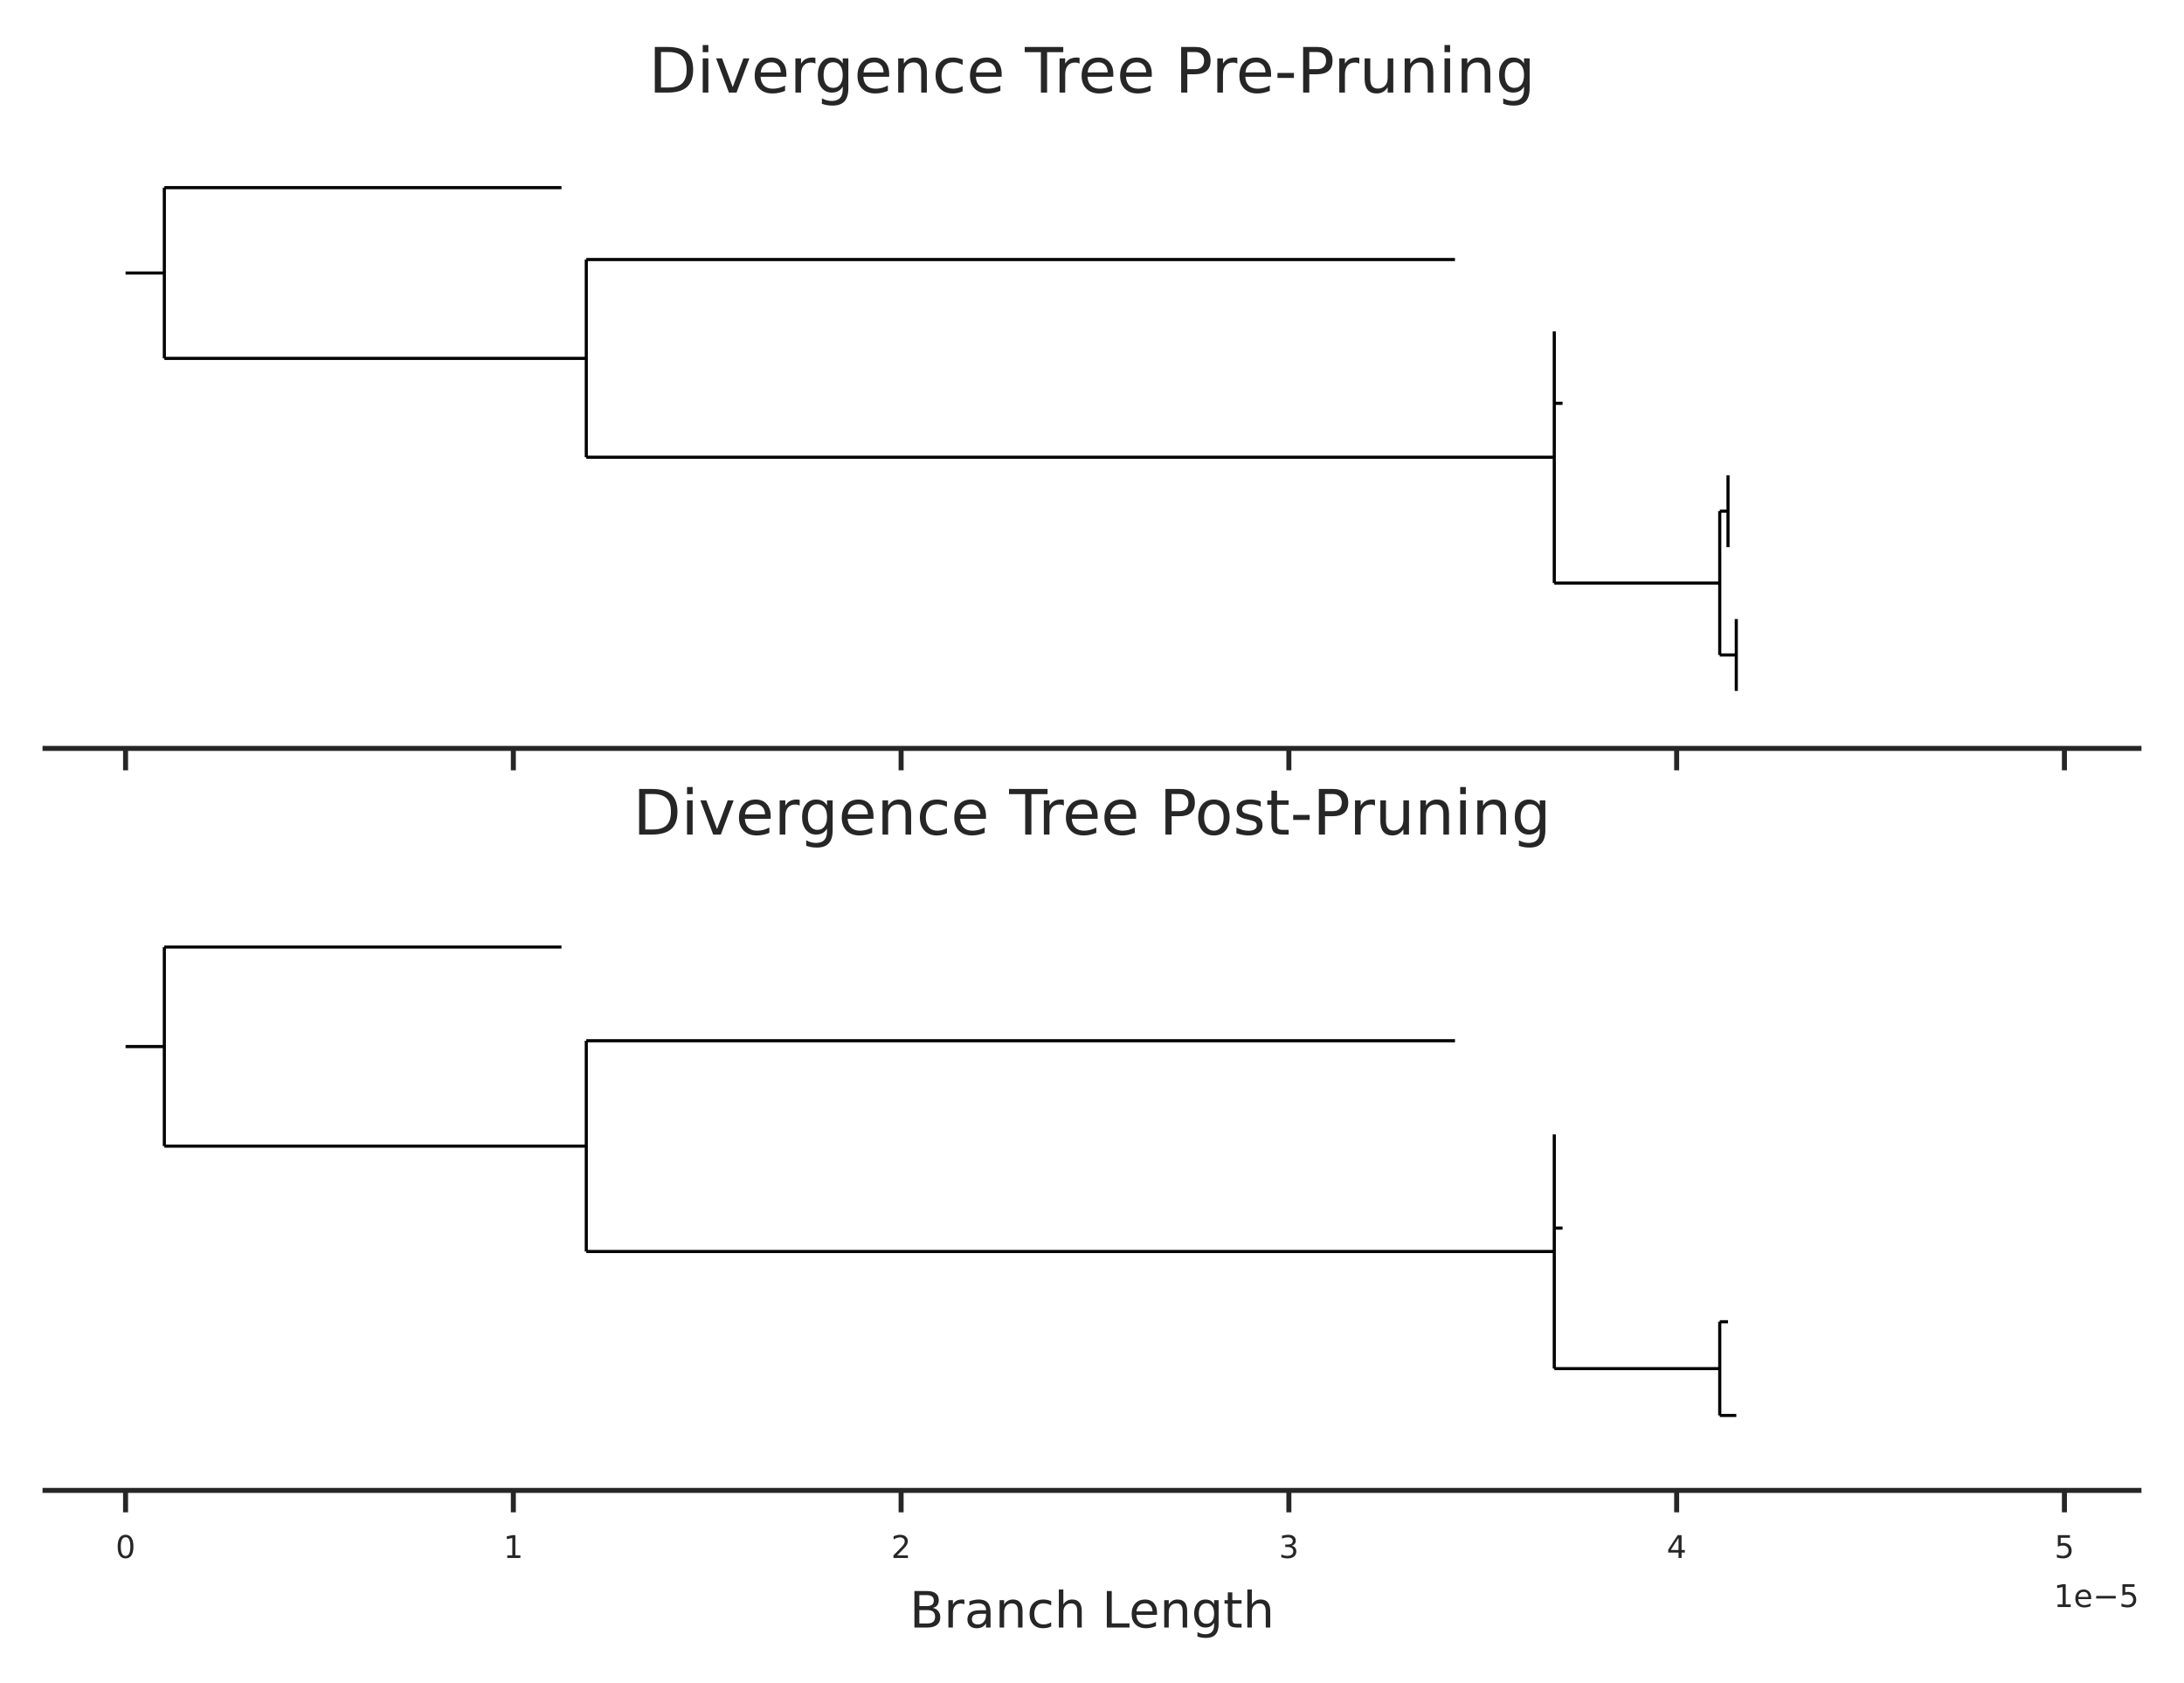 <?xml version="1.0" encoding="utf-8" standalone="no"?>
<!DOCTYPE svg PUBLIC "-//W3C//DTD SVG 1.1//EN"
  "http://www.w3.org/Graphics/SVG/1.1/DTD/svg11.dtd">
<!-- Created with matplotlib (https://matplotlib.org/) -->
<svg height="269.02pt" version="1.1" viewBox="0 0 349.2 269.02" width="349.2pt" xmlns="http://www.w3.org/2000/svg" xmlns:xlink="http://www.w3.org/1999/xlink">
 <defs>
  <style type="text/css">*{stroke-linecap:butt;stroke-linejoin:round;}</style>
 </defs>
 <g id="figure_1">
  <g id="patch_1">
   <path d="M 0 269.02
L 349.2 269.02
L 349.2 0
L 0 0
z
" style="fill:#ffffff;"/>
  </g>
  <g id="axes_1">
   <g id="patch_2">
    <path d="M 7.2 119.635
L 342 119.635
L 342 20.798
L 7.2 20.798
z
" style="fill:#ffffff;"/>
   </g>
   <g id="matplotlib.axis_1">
    <g id="xtick_1">
     <g id="line2d_1">
      <defs>
       <path d="M 0 0
L 0 3.5
" id="me48f8e84d1" style="stroke:#262626;stroke-width:0.8;"/>
      </defs>
      <g>
       <use style="fill:#262626;stroke:#262626;stroke-width:0.8;" x="20.077" xlink:href="#me48f8e84d1" y="119.635"/>
      </g>
     </g>
    </g>
    <g id="xtick_2">
     <g id="line2d_2">
      <g>
       <use style="fill:#262626;stroke:#262626;stroke-width:0.8;" x="82.078" xlink:href="#me48f8e84d1" y="119.635"/>
      </g>
     </g>
    </g>
    <g id="xtick_3">
     <g id="line2d_3">
      <g>
       <use style="fill:#262626;stroke:#262626;stroke-width:0.8;" x="144.078" xlink:href="#me48f8e84d1" y="119.635"/>
      </g>
     </g>
    </g>
    <g id="xtick_4">
     <g id="line2d_4">
      <g>
       <use style="fill:#262626;stroke:#262626;stroke-width:0.8;" x="206.079" xlink:href="#me48f8e84d1" y="119.635"/>
      </g>
     </g>
    </g>
    <g id="xtick_5">
     <g id="line2d_5">
      <g>
       <use style="fill:#262626;stroke:#262626;stroke-width:0.8;" x="268.08" xlink:href="#me48f8e84d1" y="119.635"/>
      </g>
     </g>
    </g>
    <g id="xtick_6">
     <g id="line2d_6">
      <g>
       <use style="fill:#262626;stroke:#262626;stroke-width:0.8;" x="330.08" xlink:href="#me48f8e84d1" y="119.635"/>
      </g>
     </g>
    </g>
   </g>
   <g id="matplotlib.axis_2"/>
   <g id="LineCollection_1">
    <path clip-path="url(#p0213cbd8d6)" d="M 20.077 43.64
L 26.277 43.64
" style="fill:none;stroke:#000000;stroke-width:0.5;"/>
   </g>
   <g id="LineCollection_2">
    <path clip-path="url(#p0213cbd8d6)" d="M 26.277 29.993
L 89.773 29.993
" style="fill:none;stroke:#000000;stroke-width:0.5;"/>
   </g>
   <g id="LineCollection_3">
    <path clip-path="url(#p0213cbd8d6)" d="M 26.277 57.287
L 93.741 57.287
" style="fill:none;stroke:#000000;stroke-width:0.5;"/>
   </g>
   <g id="LineCollection_4">
    <path clip-path="url(#p0213cbd8d6)" d="M 93.741 41.485
L 232.639 41.485
" style="fill:none;stroke:#000000;stroke-width:0.5;"/>
   </g>
   <g id="LineCollection_5">
    <path clip-path="url(#p0213cbd8d6)" d="M 93.741 73.09
L 248.513 73.09
" style="fill:none;stroke:#000000;stroke-width:0.5;"/>
   </g>
   <g id="LineCollection_6">
    <path clip-path="url(#p0213cbd8d6)" d="M 248.513 52.978
L 248.513 52.978
" style="fill:none;stroke:#000000;stroke-width:0.5;"/>
   </g>
   <g id="LineCollection_7">
    <path clip-path="url(#p0213cbd8d6)" d="M 248.513 64.47
L 249.836 64.47
" style="fill:none;stroke:#000000;stroke-width:0.5;"/>
   </g>
   <g id="LineCollection_8">
    <path clip-path="url(#p0213cbd8d6)" d="M 248.513 93.202
L 274.97 93.202
" style="fill:none;stroke:#000000;stroke-width:0.5;"/>
   </g>
   <g id="LineCollection_9">
    <path clip-path="url(#p0213cbd8d6)" d="M 274.97 81.709
L 276.293 81.709
" style="fill:none;stroke:#000000;stroke-width:0.5;"/>
   </g>
   <g id="LineCollection_10">
    <path clip-path="url(#p0213cbd8d6)" d="M 276.293 75.963
L 276.293 75.963
" style="fill:none;stroke:#000000;stroke-width:0.5;"/>
   </g>
   <g id="LineCollection_11">
    <path clip-path="url(#p0213cbd8d6)" d="M 276.293 87.456
L 276.293 87.456
" style="fill:none;stroke:#ff0000;stroke-width:0.5;"/>
   </g>
   <g id="LineCollection_12">
    <path clip-path="url(#p0213cbd8d6)" d="M 274.97 104.694
L 277.615 104.694
" style="fill:none;stroke:#000000;stroke-width:0.5;"/>
   </g>
   <g id="LineCollection_13">
    <path clip-path="url(#p0213cbd8d6)" d="M 277.615 98.948
L 277.615 98.948
" style="fill:none;stroke:#000000;stroke-width:0.5;"/>
   </g>
   <g id="LineCollection_14">
    <path clip-path="url(#p0213cbd8d6)" d="M 277.615 110.441
L 277.615 110.441
" style="fill:none;stroke:#ff0000;stroke-width:0.5;"/>
   </g>
   <g id="LineCollection_15">
    <path clip-path="url(#p0213cbd8d6)" d="M 26.277 57.287
L 26.277 29.993
" style="fill:none;stroke:#000000;stroke-width:0.5;"/>
   </g>
   <g id="LineCollection_16">
    <path clip-path="url(#p0213cbd8d6)" d="M 93.741 73.09
L 93.741 41.485
" style="fill:none;stroke:#000000;stroke-width:0.5;"/>
   </g>
   <g id="LineCollection_17">
    <path clip-path="url(#p0213cbd8d6)" d="M 248.513 93.202
L 248.513 52.978
" style="fill:none;stroke:#000000;stroke-width:0.5;"/>
   </g>
   <g id="LineCollection_18">
    <path clip-path="url(#p0213cbd8d6)" d="M 274.97 104.694
L 274.97 81.709
" style="fill:none;stroke:#000000;stroke-width:0.5;"/>
   </g>
   <g id="LineCollection_19">
    <path clip-path="url(#p0213cbd8d6)" d="M 276.293 87.456
L 276.293 75.963
" style="fill:none;stroke:#000000;stroke-width:0.5;"/>
   </g>
   <g id="LineCollection_20">
    <path clip-path="url(#p0213cbd8d6)" d="M 277.615 110.441
L 277.615 98.948
" style="fill:none;stroke:#000000;stroke-width:0.5;"/>
   </g>
   <g id="patch_3">
    <path d="M 7.2 119.635
L 342 119.635
" style="fill:none;stroke:#262626;stroke-linecap:square;stroke-linejoin:miter;stroke-width:0.8;"/>
   </g>
   <g id="text_1">
    <!--   -->
    <g transform="translate(26.277 45.02)scale(0.05 -0.05)">
     <defs>
      <path id="DejaVuSans-32"/>
     </defs>
     <use xlink:href="#DejaVuSans-32"/>
    </g>
   </g>
   <g id="text_2">
    <!--   -->
    <g transform="translate(89.773 31.372)scale(0.05 -0.05)">
     <use xlink:href="#DejaVuSans-32"/>
    </g>
   </g>
   <g id="text_3">
    <!--   -->
    <g transform="translate(93.741 58.667)scale(0.05 -0.05)">
     <use xlink:href="#DejaVuSans-32"/>
    </g>
   </g>
   <g id="text_4">
    <!--   -->
    <g transform="translate(232.639 42.865)scale(0.05 -0.05)">
     <use xlink:href="#DejaVuSans-32"/>
    </g>
   </g>
   <g id="text_5">
    <!--   -->
    <g transform="translate(248.513 74.469)scale(0.05 -0.05)">
     <use xlink:href="#DejaVuSans-32"/>
    </g>
   </g>
   <g id="text_6">
    <!--   -->
    <g transform="translate(248.513 54.357)scale(0.05 -0.05)">
     <use xlink:href="#DejaVuSans-32"/>
    </g>
   </g>
   <g id="text_7">
    <!--   -->
    <g transform="translate(249.836 65.85)scale(0.05 -0.05)">
     <use xlink:href="#DejaVuSans-32"/>
    </g>
   </g>
   <g id="text_8">
    <!--   -->
    <g transform="translate(274.97 94.582)scale(0.05 -0.05)">
     <use xlink:href="#DejaVuSans-32"/>
    </g>
   </g>
   <g id="text_9">
    <!--   -->
    <g transform="translate(276.293 83.089)scale(0.05 -0.05)">
     <use xlink:href="#DejaVuSans-32"/>
    </g>
   </g>
   <g id="text_10">
    <!--   -->
    <g transform="translate(276.293 77.343)scale(0.05 -0.05)">
     <use xlink:href="#DejaVuSans-32"/>
    </g>
   </g>
   <g id="text_11">
    <!--   -->
    <g transform="translate(276.293 88.835)scale(0.05 -0.05)">
     <use xlink:href="#DejaVuSans-32"/>
    </g>
   </g>
   <g id="text_12">
    <!--   -->
    <g transform="translate(277.615 106.074)scale(0.05 -0.05)">
     <use xlink:href="#DejaVuSans-32"/>
    </g>
   </g>
   <g id="text_13">
    <!--   -->
    <g transform="translate(277.615 100.328)scale(0.05 -0.05)">
     <use xlink:href="#DejaVuSans-32"/>
    </g>
   </g>
   <g id="text_14">
    <!--   -->
    <g transform="translate(277.615 111.82)scale(0.05 -0.05)">
     <use xlink:href="#DejaVuSans-32"/>
    </g>
   </g>
   <g id="text_15">
    <!-- Divergence Tree Pre-Pruning -->
    <g style="fill:#262626;" transform="translate(103.718 14.798)scale(0.1 -0.1)">
     <defs>
      <path d="M 19.672 64.797
L 19.672 8.109
L 31.594 8.109
Q 46.688 8.109 53.688 14.938
Q 60.688 21.781 60.688 36.531
Q 60.688 51.172 53.688 57.984
Q 46.688 64.797 31.594 64.797
z
M 9.812 72.906
L 30.078 72.906
Q 51.266 72.906 61.172 64.094
Q 71.094 55.281 71.094 36.531
Q 71.094 17.672 61.125 8.828
Q 51.172 0 30.078 0
L 9.812 0
z
" id="DejaVuSans-68"/>
      <path d="M 9.422 54.688
L 18.406 54.688
L 18.406 0
L 9.422 0
z
M 9.422 75.984
L 18.406 75.984
L 18.406 64.594
L 9.422 64.594
z
" id="DejaVuSans-105"/>
      <path d="M 2.984 54.688
L 12.5 54.688
L 29.594 8.797
L 46.688 54.688
L 56.203 54.688
L 35.688 0
L 23.484 0
z
" id="DejaVuSans-118"/>
      <path d="M 56.203 29.594
L 56.203 25.203
L 14.891 25.203
Q 15.484 15.922 20.484 11.062
Q 25.484 6.203 34.422 6.203
Q 39.594 6.203 44.453 7.469
Q 49.312 8.734 54.109 11.281
L 54.109 2.781
Q 49.266 0.734 44.188 -0.344
Q 39.109 -1.422 33.891 -1.422
Q 20.797 -1.422 13.156 6.188
Q 5.516 13.812 5.516 26.812
Q 5.516 40.234 12.766 48.109
Q 20.016 56 32.328 56
Q 43.359 56 49.781 48.891
Q 56.203 41.797 56.203 29.594
z
M 47.219 32.234
Q 47.125 39.594 43.094 43.984
Q 39.062 48.391 32.422 48.391
Q 24.906 48.391 20.391 44.141
Q 15.875 39.891 15.188 32.172
z
" id="DejaVuSans-101"/>
      <path d="M 41.109 46.297
Q 39.594 47.172 37.812 47.578
Q 36.031 48 33.891 48
Q 26.266 48 22.188 43.047
Q 18.109 38.094 18.109 28.812
L 18.109 0
L 9.078 0
L 9.078 54.688
L 18.109 54.688
L 18.109 46.188
Q 20.953 51.172 25.484 53.578
Q 30.031 56 36.531 56
Q 37.453 56 38.578 55.875
Q 39.703 55.766 41.062 55.516
z
" id="DejaVuSans-114"/>
      <path d="M 45.406 27.984
Q 45.406 37.75 41.375 43.109
Q 37.359 48.484 30.078 48.484
Q 22.859 48.484 18.828 43.109
Q 14.797 37.75 14.797 27.984
Q 14.797 18.266 18.828 12.891
Q 22.859 7.516 30.078 7.516
Q 37.359 7.516 41.375 12.891
Q 45.406 18.266 45.406 27.984
z
M 54.391 6.781
Q 54.391 -7.172 48.188 -13.984
Q 42 -20.797 29.203 -20.797
Q 24.469 -20.797 20.266 -20.094
Q 16.062 -19.391 12.109 -17.922
L 12.109 -9.188
Q 16.062 -11.328 19.922 -12.344
Q 23.781 -13.375 27.781 -13.375
Q 36.625 -13.375 41.016 -8.766
Q 45.406 -4.156 45.406 5.172
L 45.406 9.625
Q 42.625 4.781 38.281 2.391
Q 33.938 0 27.875 0
Q 17.828 0 11.672 7.656
Q 5.516 15.328 5.516 27.984
Q 5.516 40.672 11.672 48.328
Q 17.828 56 27.875 56
Q 33.938 56 38.281 53.609
Q 42.625 51.219 45.406 46.391
L 45.406 54.688
L 54.391 54.688
z
" id="DejaVuSans-103"/>
      <path d="M 54.891 33.016
L 54.891 0
L 45.906 0
L 45.906 32.719
Q 45.906 40.484 42.875 44.328
Q 39.844 48.188 33.797 48.188
Q 26.516 48.188 22.312 43.547
Q 18.109 38.922 18.109 30.906
L 18.109 0
L 9.078 0
L 9.078 54.688
L 18.109 54.688
L 18.109 46.188
Q 21.344 51.125 25.703 53.562
Q 30.078 56 35.797 56
Q 45.219 56 50.047 50.172
Q 54.891 44.344 54.891 33.016
z
" id="DejaVuSans-110"/>
      <path d="M 48.781 52.594
L 48.781 44.188
Q 44.969 46.297 41.141 47.344
Q 37.312 48.391 33.406 48.391
Q 24.656 48.391 19.812 42.844
Q 14.984 37.312 14.984 27.297
Q 14.984 17.281 19.812 11.734
Q 24.656 6.203 33.406 6.203
Q 37.312 6.203 41.141 7.25
Q 44.969 8.297 48.781 10.406
L 48.781 2.094
Q 45.016 0.344 40.984 -0.531
Q 36.969 -1.422 32.422 -1.422
Q 20.062 -1.422 12.781 6.344
Q 5.516 14.109 5.516 27.297
Q 5.516 40.672 12.859 48.328
Q 20.219 56 33.016 56
Q 37.156 56 41.109 55.141
Q 45.062 54.297 48.781 52.594
z
" id="DejaVuSans-99"/>
      <path d="M -0.297 72.906
L 61.375 72.906
L 61.375 64.594
L 35.5 64.594
L 35.5 0
L 25.594 0
L 25.594 64.594
L -0.297 64.594
z
" id="DejaVuSans-84"/>
      <path d="M 19.672 64.797
L 19.672 37.406
L 32.078 37.406
Q 38.969 37.406 42.719 40.969
Q 46.484 44.531 46.484 51.125
Q 46.484 57.672 42.719 61.234
Q 38.969 64.797 32.078 64.797
z
M 9.812 72.906
L 32.078 72.906
Q 44.344 72.906 50.609 67.359
Q 56.891 61.812 56.891 51.125
Q 56.891 40.328 50.609 34.812
Q 44.344 29.297 32.078 29.297
L 19.672 29.297
L 19.672 0
L 9.812 0
z
" id="DejaVuSans-80"/>
      <path d="M 4.891 31.391
L 31.203 31.391
L 31.203 23.391
L 4.891 23.391
z
" id="DejaVuSans-45"/>
      <path d="M 8.5 21.578
L 8.5 54.688
L 17.484 54.688
L 17.484 21.922
Q 17.484 14.156 20.5 10.266
Q 23.531 6.391 29.594 6.391
Q 36.859 6.391 41.078 11.031
Q 45.312 15.672 45.312 23.688
L 45.312 54.688
L 54.297 54.688
L 54.297 0
L 45.312 0
L 45.312 8.406
Q 42.047 3.422 37.719 1
Q 33.406 -1.422 27.688 -1.422
Q 18.266 -1.422 13.375 4.438
Q 8.5 10.297 8.5 21.578
z
M 31.109 56
z
" id="DejaVuSans-117"/>
     </defs>
     <use xlink:href="#DejaVuSans-68"/>
     <use x="77.002" xlink:href="#DejaVuSans-105"/>
     <use x="104.785" xlink:href="#DejaVuSans-118"/>
     <use x="163.965" xlink:href="#DejaVuSans-101"/>
     <use x="225.488" xlink:href="#DejaVuSans-114"/>
     <use x="264.852" xlink:href="#DejaVuSans-103"/>
     <use x="328.328" xlink:href="#DejaVuSans-101"/>
     <use x="389.852" xlink:href="#DejaVuSans-110"/>
     <use x="453.23" xlink:href="#DejaVuSans-99"/>
     <use x="508.211" xlink:href="#DejaVuSans-101"/>
     <use x="569.734" xlink:href="#DejaVuSans-32"/>
     <use x="601.521" xlink:href="#DejaVuSans-84"/>
     <use x="647.855" xlink:href="#DejaVuSans-114"/>
     <use x="686.719" xlink:href="#DejaVuSans-101"/>
     <use x="748.242" xlink:href="#DejaVuSans-101"/>
     <use x="809.766" xlink:href="#DejaVuSans-32"/>
     <use x="841.553" xlink:href="#DejaVuSans-80"/>
     <use x="900.105" xlink:href="#DejaVuSans-114"/>
     <use x="938.969" xlink:href="#DejaVuSans-101"/>
     <use x="1000.492" xlink:href="#DejaVuSans-45"/>
     <use x="1036.576" xlink:href="#DejaVuSans-80"/>
     <use x="1095.129" xlink:href="#DejaVuSans-114"/>
     <use x="1136.242" xlink:href="#DejaVuSans-117"/>
     <use x="1199.621" xlink:href="#DejaVuSans-110"/>
     <use x="1263" xlink:href="#DejaVuSans-105"/>
     <use x="1290.783" xlink:href="#DejaVuSans-110"/>
     <use x="1354.162" xlink:href="#DejaVuSans-103"/>
    </g>
   </g>
  </g>
  <g id="axes_2">
   <g id="patch_4">
    <path d="M 7.2 238.238
L 342 238.238
L 342 139.402
L 7.2 139.402
z
" style="fill:#ffffff;"/>
   </g>
   <g id="matplotlib.axis_3">
    <g id="xtick_7">
     <g id="line2d_7">
      <g>
       <use style="fill:#262626;stroke:#262626;stroke-width:0.8;" x="20.077" xlink:href="#me48f8e84d1" y="238.238"/>
      </g>
     </g>
     <g id="text_16">
      <!-- 0 -->
      <g style="fill:#262626;" transform="translate(18.486 249.038)scale(0.05 -0.05)">
       <defs>
        <path d="M 31.781 66.406
Q 24.172 66.406 20.328 58.906
Q 16.5 51.422 16.5 36.375
Q 16.5 21.391 20.328 13.891
Q 24.172 6.391 31.781 6.391
Q 39.453 6.391 43.281 13.891
Q 47.125 21.391 47.125 36.375
Q 47.125 51.422 43.281 58.906
Q 39.453 66.406 31.781 66.406
z
M 31.781 74.219
Q 44.047 74.219 50.516 64.516
Q 56.984 54.828 56.984 36.375
Q 56.984 17.969 50.516 8.266
Q 44.047 -1.422 31.781 -1.422
Q 19.531 -1.422 13.062 8.266
Q 6.594 17.969 6.594 36.375
Q 6.594 54.828 13.062 64.516
Q 19.531 74.219 31.781 74.219
z
" id="DejaVuSans-48"/>
       </defs>
       <use xlink:href="#DejaVuSans-48"/>
      </g>
     </g>
    </g>
    <g id="xtick_8">
     <g id="line2d_8">
      <g>
       <use style="fill:#262626;stroke:#262626;stroke-width:0.8;" x="82.078" xlink:href="#me48f8e84d1" y="238.238"/>
      </g>
     </g>
     <g id="text_17">
      <!-- 1 -->
      <g style="fill:#262626;" transform="translate(80.487 249.038)scale(0.05 -0.05)">
       <defs>
        <path d="M 12.406 8.297
L 28.516 8.297
L 28.516 63.922
L 10.984 60.406
L 10.984 69.391
L 28.422 72.906
L 38.281 72.906
L 38.281 8.297
L 54.391 8.297
L 54.391 0
L 12.406 0
z
" id="DejaVuSans-49"/>
       </defs>
       <use xlink:href="#DejaVuSans-49"/>
      </g>
     </g>
    </g>
    <g id="xtick_9">
     <g id="line2d_9">
      <g>
       <use style="fill:#262626;stroke:#262626;stroke-width:0.8;" x="144.078" xlink:href="#me48f8e84d1" y="238.238"/>
      </g>
     </g>
     <g id="text_18">
      <!-- 2 -->
      <g style="fill:#262626;" transform="translate(142.488 249.038)scale(0.05 -0.05)">
       <defs>
        <path d="M 19.188 8.297
L 53.609 8.297
L 53.609 0
L 7.328 0
L 7.328 8.297
Q 12.938 14.109 22.625 23.891
Q 32.328 33.688 34.812 36.531
Q 39.547 41.844 41.422 45.531
Q 43.312 49.219 43.312 52.781
Q 43.312 58.594 39.234 62.25
Q 35.156 65.922 28.609 65.922
Q 23.969 65.922 18.812 64.312
Q 13.672 62.703 7.812 59.422
L 7.812 69.391
Q 13.766 71.781 18.938 73
Q 24.125 74.219 28.422 74.219
Q 39.75 74.219 46.484 68.547
Q 53.219 62.891 53.219 53.422
Q 53.219 48.922 51.531 44.891
Q 49.859 40.875 45.406 35.406
Q 44.188 33.984 37.641 27.219
Q 31.109 20.453 19.188 8.297
z
" id="DejaVuSans-50"/>
       </defs>
       <use xlink:href="#DejaVuSans-50"/>
      </g>
     </g>
    </g>
    <g id="xtick_10">
     <g id="line2d_10">
      <g>
       <use style="fill:#262626;stroke:#262626;stroke-width:0.8;" x="206.079" xlink:href="#me48f8e84d1" y="238.238"/>
      </g>
     </g>
     <g id="text_19">
      <!-- 3 -->
      <g style="fill:#262626;" transform="translate(204.488 249.038)scale(0.05 -0.05)">
       <defs>
        <path d="M 40.578 39.312
Q 47.656 37.797 51.625 33
Q 55.609 28.219 55.609 21.188
Q 55.609 10.406 48.188 4.484
Q 40.766 -1.422 27.094 -1.422
Q 22.516 -1.422 17.656 -0.516
Q 12.797 0.391 7.625 2.203
L 7.625 11.719
Q 11.719 9.328 16.594 8.109
Q 21.484 6.891 26.812 6.891
Q 36.078 6.891 40.938 10.547
Q 45.797 14.203 45.797 21.188
Q 45.797 27.641 41.281 31.266
Q 36.766 34.906 28.719 34.906
L 20.219 34.906
L 20.219 43.016
L 29.109 43.016
Q 36.375 43.016 40.234 45.922
Q 44.094 48.828 44.094 54.297
Q 44.094 59.906 40.109 62.906
Q 36.141 65.922 28.719 65.922
Q 24.656 65.922 20.016 65.031
Q 15.375 64.156 9.812 62.312
L 9.812 71.094
Q 15.438 72.656 20.344 73.438
Q 25.25 74.219 29.594 74.219
Q 40.828 74.219 47.359 69.109
Q 53.906 64.016 53.906 55.328
Q 53.906 49.266 50.438 45.094
Q 46.969 40.922 40.578 39.312
z
" id="DejaVuSans-51"/>
       </defs>
       <use xlink:href="#DejaVuSans-51"/>
      </g>
     </g>
    </g>
    <g id="xtick_11">
     <g id="line2d_11">
      <g>
       <use style="fill:#262626;stroke:#262626;stroke-width:0.8;" x="268.08" xlink:href="#me48f8e84d1" y="238.238"/>
      </g>
     </g>
     <g id="text_20">
      <!-- 4 -->
      <g style="fill:#262626;" transform="translate(266.489 249.038)scale(0.05 -0.05)">
       <defs>
        <path d="M 37.797 64.312
L 12.891 25.391
L 37.797 25.391
z
M 35.203 72.906
L 47.609 72.906
L 47.609 25.391
L 58.016 25.391
L 58.016 17.188
L 47.609 17.188
L 47.609 0
L 37.797 0
L 37.797 17.188
L 4.891 17.188
L 4.891 26.703
z
" id="DejaVuSans-52"/>
       </defs>
       <use xlink:href="#DejaVuSans-52"/>
      </g>
     </g>
    </g>
    <g id="xtick_12">
     <g id="line2d_12">
      <g>
       <use style="fill:#262626;stroke:#262626;stroke-width:0.8;" x="330.08" xlink:href="#me48f8e84d1" y="238.238"/>
      </g>
     </g>
     <g id="text_21">
      <!-- 5 -->
      <g style="fill:#262626;" transform="translate(328.49 249.038)scale(0.05 -0.05)">
       <defs>
        <path d="M 10.797 72.906
L 49.516 72.906
L 49.516 64.594
L 19.828 64.594
L 19.828 46.734
Q 21.969 47.469 24.109 47.828
Q 26.266 48.188 28.422 48.188
Q 40.625 48.188 47.75 41.5
Q 54.891 34.812 54.891 23.391
Q 54.891 11.625 47.562 5.094
Q 40.234 -1.422 26.906 -1.422
Q 22.312 -1.422 17.547 -0.641
Q 12.797 0.141 7.719 1.703
L 7.719 11.625
Q 12.109 9.234 16.797 8.062
Q 21.484 6.891 26.703 6.891
Q 35.156 6.891 40.078 11.328
Q 45.016 15.766 45.016 23.391
Q 45.016 31 40.078 35.438
Q 35.156 39.891 26.703 39.891
Q 22.75 39.891 18.812 39.016
Q 14.891 38.141 10.797 36.281
z
" id="DejaVuSans-53"/>
       </defs>
       <use xlink:href="#DejaVuSans-53"/>
      </g>
     </g>
    </g>
    <g id="text_22">
     <!-- Branch Length -->
     <g style="fill:#262626;" transform="translate(145.422 260.156)scale(0.08 -0.08)">
      <defs>
       <path d="M 19.672 34.812
L 19.672 8.109
L 35.5 8.109
Q 43.453 8.109 47.281 11.406
Q 51.125 14.703 51.125 21.484
Q 51.125 28.328 47.281 31.562
Q 43.453 34.812 35.5 34.812
z
M 19.672 64.797
L 19.672 42.828
L 34.281 42.828
Q 41.5 42.828 45.031 45.531
Q 48.578 48.25 48.578 53.812
Q 48.578 59.328 45.031 62.062
Q 41.5 64.797 34.281 64.797
z
M 9.812 72.906
L 35.016 72.906
Q 46.297 72.906 52.391 68.219
Q 58.5 63.531 58.5 54.891
Q 58.5 48.188 55.375 44.234
Q 52.25 40.281 46.188 39.312
Q 53.469 37.75 57.5 32.781
Q 61.531 27.828 61.531 20.406
Q 61.531 10.641 54.891 5.312
Q 48.25 0 35.984 0
L 9.812 0
z
" id="DejaVuSans-66"/>
       <path d="M 34.281 27.484
Q 23.391 27.484 19.188 25
Q 14.984 22.516 14.984 16.5
Q 14.984 11.719 18.141 8.906
Q 21.297 6.109 26.703 6.109
Q 34.188 6.109 38.703 11.406
Q 43.219 16.703 43.219 25.484
L 43.219 27.484
z
M 52.203 31.203
L 52.203 0
L 43.219 0
L 43.219 8.297
Q 40.141 3.328 35.547 0.953
Q 30.953 -1.422 24.312 -1.422
Q 15.922 -1.422 10.953 3.297
Q 6 8.016 6 15.922
Q 6 25.141 12.172 29.828
Q 18.359 34.516 30.609 34.516
L 43.219 34.516
L 43.219 35.406
Q 43.219 41.609 39.141 45
Q 35.062 48.391 27.688 48.391
Q 23 48.391 18.547 47.266
Q 14.109 46.141 10.016 43.891
L 10.016 52.203
Q 14.938 54.109 19.578 55.047
Q 24.219 56 28.609 56
Q 40.484 56 46.344 49.844
Q 52.203 43.703 52.203 31.203
z
" id="DejaVuSans-97"/>
       <path d="M 54.891 33.016
L 54.891 0
L 45.906 0
L 45.906 32.719
Q 45.906 40.484 42.875 44.328
Q 39.844 48.188 33.797 48.188
Q 26.516 48.188 22.312 43.547
Q 18.109 38.922 18.109 30.906
L 18.109 0
L 9.078 0
L 9.078 75.984
L 18.109 75.984
L 18.109 46.188
Q 21.344 51.125 25.703 53.562
Q 30.078 56 35.797 56
Q 45.219 56 50.047 50.172
Q 54.891 44.344 54.891 33.016
z
" id="DejaVuSans-104"/>
       <path d="M 9.812 72.906
L 19.672 72.906
L 19.672 8.297
L 55.172 8.297
L 55.172 0
L 9.812 0
z
" id="DejaVuSans-76"/>
       <path d="M 18.312 70.219
L 18.312 54.688
L 36.812 54.688
L 36.812 47.703
L 18.312 47.703
L 18.312 18.016
Q 18.312 11.328 20.141 9.422
Q 21.969 7.516 27.594 7.516
L 36.812 7.516
L 36.812 0
L 27.594 0
Q 17.188 0 13.234 3.875
Q 9.281 7.766 9.281 18.016
L 9.281 47.703
L 2.688 47.703
L 2.688 54.688
L 9.281 54.688
L 9.281 70.219
z
" id="DejaVuSans-116"/>
      </defs>
      <use xlink:href="#DejaVuSans-66"/>
      <use x="68.604" xlink:href="#DejaVuSans-114"/>
      <use x="109.717" xlink:href="#DejaVuSans-97"/>
      <use x="170.996" xlink:href="#DejaVuSans-110"/>
      <use x="234.375" xlink:href="#DejaVuSans-99"/>
      <use x="289.355" xlink:href="#DejaVuSans-104"/>
      <use x="352.734" xlink:href="#DejaVuSans-32"/>
      <use x="384.521" xlink:href="#DejaVuSans-76"/>
      <use x="438.484" xlink:href="#DejaVuSans-101"/>
      <use x="500.008" xlink:href="#DejaVuSans-110"/>
      <use x="563.387" xlink:href="#DejaVuSans-103"/>
      <use x="626.863" xlink:href="#DejaVuSans-116"/>
      <use x="666.072" xlink:href="#DejaVuSans-104"/>
     </g>
    </g>
    <g id="text_23">
     <!-- 1e−5 -->
     <g style="fill:#262626;" transform="translate(328.371 256.877)scale(0.05 -0.05)">
      <defs>
       <path d="M 10.594 35.5
L 73.188 35.5
L 73.188 27.203
L 10.594 27.203
z
" id="DejaVuSans-8722"/>
      </defs>
      <use xlink:href="#DejaVuSans-49"/>
      <use x="63.623" xlink:href="#DejaVuSans-101"/>
      <use x="125.146" xlink:href="#DejaVuSans-8722"/>
      <use x="208.936" xlink:href="#DejaVuSans-53"/>
     </g>
    </g>
   </g>
   <g id="matplotlib.axis_4"/>
   <g id="LineCollection_21">
    <path clip-path="url(#p1cfa6aca1a)" d="M 20.077 167.293
L 26.277 167.293
" style="fill:none;stroke:#000000;stroke-width:0.5;"/>
   </g>
   <g id="LineCollection_22">
    <path clip-path="url(#p1cfa6aca1a)" d="M 26.277 151.382
L 89.773 151.382
" style="fill:none;stroke:#000000;stroke-width:0.5;"/>
   </g>
   <g id="LineCollection_23">
    <path clip-path="url(#p1cfa6aca1a)" d="M 26.277 183.205
L 93.741 183.205
" style="fill:none;stroke:#000000;stroke-width:0.5;"/>
   </g>
   <g id="LineCollection_24">
    <path clip-path="url(#p1cfa6aca1a)" d="M 93.741 166.357
L 232.639 166.357
" style="fill:none;stroke:#000000;stroke-width:0.5;"/>
   </g>
   <g id="LineCollection_25">
    <path clip-path="url(#p1cfa6aca1a)" d="M 93.741 200.052
L 248.513 200.052
" style="fill:none;stroke:#000000;stroke-width:0.5;"/>
   </g>
   <g id="LineCollection_26">
    <path clip-path="url(#p1cfa6aca1a)" d="M 248.513 181.333
L 248.513 181.333
" style="fill:none;stroke:#000000;stroke-width:0.5;"/>
   </g>
   <g id="LineCollection_27">
    <path clip-path="url(#p1cfa6aca1a)" d="M 248.513 196.308
L 249.836 196.308
" style="fill:none;stroke:#000000;stroke-width:0.5;"/>
   </g>
   <g id="LineCollection_28">
    <path clip-path="url(#p1cfa6aca1a)" d="M 248.513 218.771
L 274.97 218.771
" style="fill:none;stroke:#000000;stroke-width:0.5;"/>
   </g>
   <g id="LineCollection_29">
    <path clip-path="url(#p1cfa6aca1a)" d="M 274.97 211.283
L 276.293 211.283
" style="fill:none;stroke:#000000;stroke-width:0.5;"/>
   </g>
   <g id="LineCollection_30">
    <path clip-path="url(#p1cfa6aca1a)" d="M 274.97 226.258
L 277.615 226.258
" style="fill:none;stroke:#000000;stroke-width:0.5;"/>
   </g>
   <g id="LineCollection_31">
    <path clip-path="url(#p1cfa6aca1a)" d="M 26.277 183.205
L 26.277 151.382
" style="fill:none;stroke:#000000;stroke-width:0.5;"/>
   </g>
   <g id="LineCollection_32">
    <path clip-path="url(#p1cfa6aca1a)" d="M 93.741 200.052
L 93.741 166.357
" style="fill:none;stroke:#000000;stroke-width:0.5;"/>
   </g>
   <g id="LineCollection_33">
    <path clip-path="url(#p1cfa6aca1a)" d="M 248.513 218.771
L 248.513 181.333
" style="fill:none;stroke:#000000;stroke-width:0.5;"/>
   </g>
   <g id="LineCollection_34">
    <path clip-path="url(#p1cfa6aca1a)" d="M 274.97 226.258
L 274.97 211.283
" style="fill:none;stroke:#000000;stroke-width:0.5;"/>
   </g>
   <g id="patch_5">
    <path d="M 7.2 238.238
L 342 238.238
" style="fill:none;stroke:#262626;stroke-linecap:square;stroke-linejoin:miter;stroke-width:0.8;"/>
   </g>
   <g id="text_24">
    <!--   -->
    <g transform="translate(26.277 168.673)scale(0.05 -0.05)">
     <use xlink:href="#DejaVuSans-32"/>
    </g>
   </g>
   <g id="text_25">
    <!--   -->
    <g transform="translate(89.773 152.762)scale(0.05 -0.05)">
     <use xlink:href="#DejaVuSans-32"/>
    </g>
   </g>
   <g id="text_26">
    <!--   -->
    <g transform="translate(93.741 184.584)scale(0.05 -0.05)">
     <use xlink:href="#DejaVuSans-32"/>
    </g>
   </g>
   <g id="text_27">
    <!--   -->
    <g transform="translate(232.639 167.737)scale(0.05 -0.05)">
     <use xlink:href="#DejaVuSans-32"/>
    </g>
   </g>
   <g id="text_28">
    <!--   -->
    <g transform="translate(248.513 201.431)scale(0.05 -0.05)">
     <use xlink:href="#DejaVuSans-32"/>
    </g>
   </g>
   <g id="text_29">
    <!--   -->
    <g transform="translate(248.513 182.712)scale(0.05 -0.05)">
     <use xlink:href="#DejaVuSans-32"/>
    </g>
   </g>
   <g id="text_30">
    <!--   -->
    <g transform="translate(249.836 197.688)scale(0.05 -0.05)">
     <use xlink:href="#DejaVuSans-32"/>
    </g>
   </g>
   <g id="text_31">
    <!--   -->
    <g transform="translate(274.97 220.15)scale(0.05 -0.05)">
     <use xlink:href="#DejaVuSans-32"/>
    </g>
   </g>
   <g id="text_32">
    <!--   -->
    <g transform="translate(276.293 212.663)scale(0.05 -0.05)">
     <use xlink:href="#DejaVuSans-32"/>
    </g>
   </g>
   <g id="text_33">
    <!--   -->
    <g transform="translate(277.615 227.638)scale(0.05 -0.05)">
     <use xlink:href="#DejaVuSans-32"/>
    </g>
   </g>
   <g id="text_34">
    <!-- Divergence Tree Post-Pruning -->
    <g style="fill:#262626;" transform="translate(101.207 133.402)scale(0.1 -0.1)">
     <defs>
      <path d="M 30.609 48.391
Q 23.391 48.391 19.188 42.75
Q 14.984 37.109 14.984 27.297
Q 14.984 17.484 19.156 11.844
Q 23.344 6.203 30.609 6.203
Q 37.797 6.203 41.984 11.859
Q 46.188 17.531 46.188 27.297
Q 46.188 37.016 41.984 42.703
Q 37.797 48.391 30.609 48.391
z
M 30.609 56
Q 42.328 56 49.016 48.375
Q 55.719 40.766 55.719 27.297
Q 55.719 13.875 49.016 6.219
Q 42.328 -1.422 30.609 -1.422
Q 18.844 -1.422 12.172 6.219
Q 5.516 13.875 5.516 27.297
Q 5.516 40.766 12.172 48.375
Q 18.844 56 30.609 56
z
" id="DejaVuSans-111"/>
      <path d="M 44.281 53.078
L 44.281 44.578
Q 40.484 46.531 36.375 47.5
Q 32.281 48.484 27.875 48.484
Q 21.188 48.484 17.844 46.438
Q 14.5 44.391 14.5 40.281
Q 14.5 37.156 16.891 35.375
Q 19.281 33.594 26.516 31.984
L 29.594 31.297
Q 39.156 29.25 43.188 25.516
Q 47.219 21.781 47.219 15.094
Q 47.219 7.469 41.188 3.016
Q 35.156 -1.422 24.609 -1.422
Q 20.219 -1.422 15.453 -0.562
Q 10.688 0.297 5.422 2
L 5.422 11.281
Q 10.406 8.688 15.234 7.391
Q 20.062 6.109 24.812 6.109
Q 31.156 6.109 34.562 8.281
Q 37.984 10.453 37.984 14.406
Q 37.984 18.062 35.516 20.016
Q 33.062 21.969 24.703 23.781
L 21.578 24.516
Q 13.234 26.266 9.516 29.906
Q 5.812 33.547 5.812 39.891
Q 5.812 47.609 11.281 51.797
Q 16.75 56 26.812 56
Q 31.781 56 36.172 55.266
Q 40.578 54.547 44.281 53.078
z
" id="DejaVuSans-115"/>
     </defs>
     <use xlink:href="#DejaVuSans-68"/>
     <use x="77.002" xlink:href="#DejaVuSans-105"/>
     <use x="104.785" xlink:href="#DejaVuSans-118"/>
     <use x="163.965" xlink:href="#DejaVuSans-101"/>
     <use x="225.488" xlink:href="#DejaVuSans-114"/>
     <use x="264.852" xlink:href="#DejaVuSans-103"/>
     <use x="328.328" xlink:href="#DejaVuSans-101"/>
     <use x="389.852" xlink:href="#DejaVuSans-110"/>
     <use x="453.23" xlink:href="#DejaVuSans-99"/>
     <use x="508.211" xlink:href="#DejaVuSans-101"/>
     <use x="569.734" xlink:href="#DejaVuSans-32"/>
     <use x="601.521" xlink:href="#DejaVuSans-84"/>
     <use x="647.855" xlink:href="#DejaVuSans-114"/>
     <use x="686.719" xlink:href="#DejaVuSans-101"/>
     <use x="748.242" xlink:href="#DejaVuSans-101"/>
     <use x="809.766" xlink:href="#DejaVuSans-32"/>
     <use x="841.553" xlink:href="#DejaVuSans-80"/>
     <use x="898.23" xlink:href="#DejaVuSans-111"/>
     <use x="959.412" xlink:href="#DejaVuSans-115"/>
     <use x="1011.512" xlink:href="#DejaVuSans-116"/>
     <use x="1050.721" xlink:href="#DejaVuSans-45"/>
     <use x="1086.805" xlink:href="#DejaVuSans-80"/>
     <use x="1145.357" xlink:href="#DejaVuSans-114"/>
     <use x="1186.471" xlink:href="#DejaVuSans-117"/>
     <use x="1249.85" xlink:href="#DejaVuSans-110"/>
     <use x="1313.229" xlink:href="#DejaVuSans-105"/>
     <use x="1341.012" xlink:href="#DejaVuSans-110"/>
     <use x="1404.391" xlink:href="#DejaVuSans-103"/>
    </g>
   </g>
  </g>
 </g>
 <defs>
  <clipPath id="p0213cbd8d6">
   <rect height="98.836" width="334.8" x="7.2" y="20.798"/>
  </clipPath>
  <clipPath id="p1cfa6aca1a">
   <rect height="98.836" width="334.8" x="7.2" y="139.402"/>
  </clipPath>
 </defs>
</svg>
